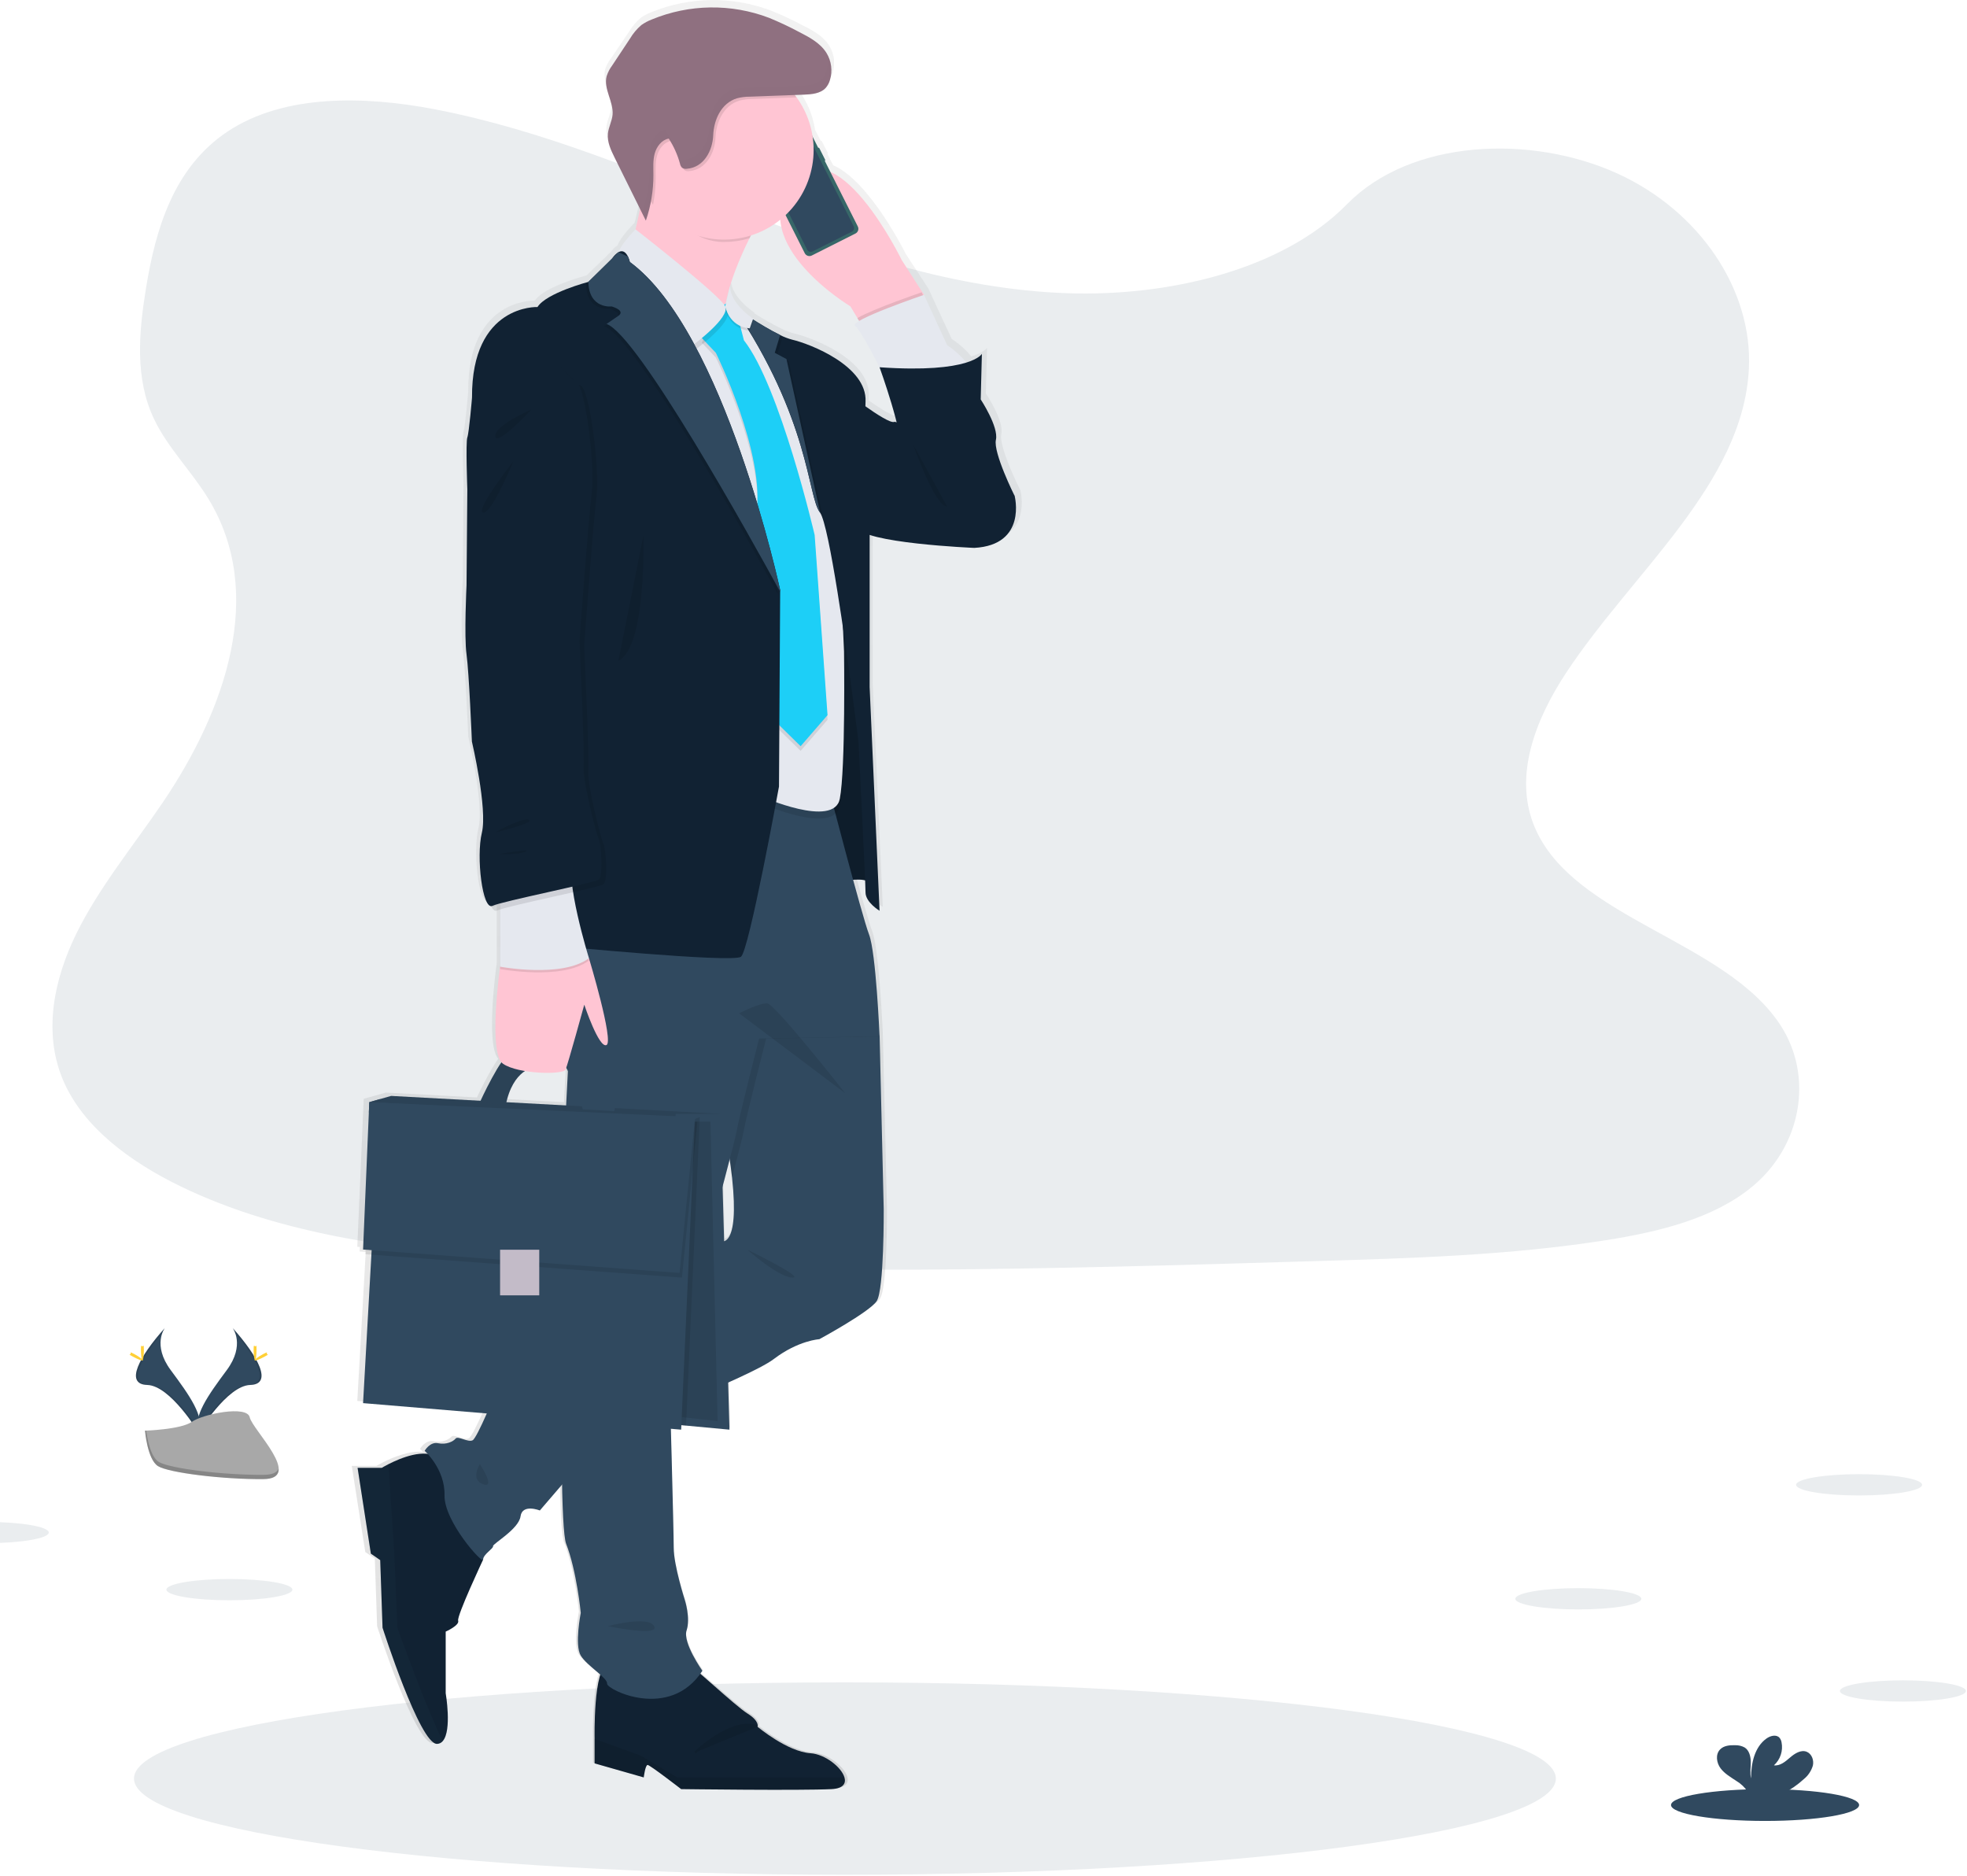 <svg width="841" height="802" viewBox="0 0 841 802" fill="none" xmlns="http://www.w3.org/2000/svg">
<g clip-path="url(#clip0_460:295)">
<path opacity="0.1" d="M456.35 125.35C408.47 123.69 362.87 108.24 319.35 91.35C275.83 74.46 232.65 55.72 185.92 46.72C155.86 40.96 121.49 40.14 97.27 56.25C73.97 71.76 66.43 98.53 62.39 123.37C59.39 142.06 57.55 161.73 65.9 179.22C71.69 191.37 81.98 201.58 89.09 213.22C113.85 253.7 96.35 303.62 69.52 343.15C56.94 361.69 42.34 379.38 32.63 399.15C22.92 418.92 18.42 441.5 26.92 461.64C35.34 481.64 55.41 496.58 77.15 507.13C121.31 528.54 173.34 534.67 224.08 538.13C336.4 545.81 449.31 542.49 561.93 539.13C603.6 537.89 645.46 536.64 686.46 530.2C709.23 526.62 732.74 520.94 749.27 507.2C770.27 489.79 775.45 460.32 761.39 438.49C737.8 401.88 672.6 392.78 656.11 353.49C647.04 331.86 656.36 307.77 669.54 287.72C697.83 244.72 745.24 206.94 747.74 157.72C749.46 123.95 726.66 90.12 691.42 74.13C654.48 57.38 603.25 59.49 576 87.22C547.94 115.84 498.62 126.82 456.35 125.35Z" fill="#30495F"/>
<path opacity="0.1" d="M361.25 801.44C529.128 801.44 665.22 783.03 665.22 760.32C665.22 737.61 529.128 719.2 361.25 719.2C193.372 719.2 57.28 737.61 57.28 760.32C57.28 783.03 193.372 801.44 361.25 801.44Z" fill="#30495F"/>
<path d="M436.27 209.6C436.27 209.6 426.86 191.03 428.13 185.51C429.4 179.99 421.51 168.2 421.51 168.2L422.02 148.64C422.02 148.64 420.93 150.64 415.25 152.39C414.77 151.76 414.25 151.14 413.71 150.55C411.653 148.408 409.366 146.5 406.89 144.86L396.89 123.28L387.22 108.47C387.22 108.47 371.97 77.47 356.22 70.63L353.74 65.78C353.822 65.732 353.882 65.655 353.91 65.564C353.938 65.474 353.931 65.376 353.89 65.29L351.37 60.36C351.325 60.275 351.25 60.209 351.16 60.176C351.069 60.143 350.969 60.144 350.88 60.18L348.47 55.46C347.55 49.343 345.146 43.545 341.47 38.57C341.22 38.22 340.95 37.9 340.69 37.57L344.61 37.43C348.05 37.3 351.89 37 354.2 34.43C355.028 33.472 355.638 32.346 355.99 31.13C356.287 30.177 356.482 29.195 356.57 28.2C356.57 28.05 356.57 27.9 356.57 27.76C356.57 27.42 356.57 27.087 356.57 26.76C356.57 26.49 356.57 26.23 356.57 25.96C356.57 25.69 356.57 25.53 356.57 25.32C356.57 25.11 356.46 24.63 356.4 24.32C356.4 24.19 356.4 24.06 356.32 23.93C356.237 23.538 356.133 23.151 356.01 22.77C355.981 22.695 355.957 22.619 355.94 22.54C355.8 22.14 355.65 21.74 355.48 21.35C355.452 21.299 355.429 21.245 355.41 21.19C355.23 20.8 355.03 20.42 354.82 20.05L354.76 19.93C354.686 19.775 354.603 19.625 354.51 19.48C351.8 15.22 347.04 12.73 342.51 10.48C338.283 8.258 333.944 6.255 329.51 4.48C313.024 -1.702 294.814 -1.445 278.51 5.2C276.9 5.81 275.374 6.623 273.97 7.62C272.013 9.277 270.341 11.243 269.02 13.44L261.27 24.89C260.187 26.283 259.339 27.843 258.76 29.51C257.31 34.95 261.86 40.4 261.35 46.01C261.09 48.8 259.59 51.36 259.3 54.15C258.93 57.75 260.6 61.22 262.23 64.47L273.32 86.47C272.73 89.36 272.08 92.32 271.37 95.18C266.26 100.46 264.54 103.34 264.07 104.9L263.92 104.98C262.908 105.634 262.037 106.484 261.36 107.48L250.82 117.72C250.82 117.72 232.5 122.48 228.69 128.51C228.69 128.51 199.94 127.25 200.19 167.4C200.19 167.4 198.92 182.46 198.19 184.47C197.46 186.48 198.19 206.8 198.19 206.8L197.85 247.96C197.85 247.96 196.75 269.79 197.85 277.57C198.95 285.35 200.22 314.96 200.22 314.96C200.22 314.96 207.09 343.82 204.55 354.11C202.11 363.96 204.55 385.5 208.55 385.59C209.31 387.16 210.18 387.93 211.13 387.49C211.543 387.311 211.968 387.157 212.4 387.03V411.62C212.4 411.62 207.45 446.07 213 452.62C209.32 457.86 205 466.8 203.9 469.15L165 467.06L160.05 468.45L155.51 469.72L152.76 532.99L153.86 533.07L153.78 535L156.38 535.19L152.76 598.91L206.61 603.34C204.24 608.65 201.49 614.34 200.42 614.89C198.42 615.89 194.06 612.89 193.04 614.13C192.02 615.37 188.97 616.89 185.41 616.13C181.85 615.37 179.56 619.39 179.56 619.39C179.56 619.39 180.08 619.85 180.86 620.7C175.08 620 167.77 623.1 163.8 625.1C162.02 626 160.91 626.67 160.91 626.67H150.41L156.18 663.48L160.25 666.26L161.25 695.26C161.25 695.26 177.53 745.45 184.99 745.12C185.474 745.103 185.949 744.982 186.382 744.764C186.816 744.547 187.197 744.238 187.5 743.86C191.5 739.24 188.73 723.37 188.73 723.37V696.95C188.73 696.95 194.83 694.27 194.15 692.26C193.47 690.25 203.99 668.26 204.93 666.26C204.957 666.243 204.979 666.22 204.993 666.191C205.007 666.163 205.013 666.132 205.01 666.1C205.01 663.84 209.59 661.33 209.33 660.33C209.07 659.33 220.53 653.05 221.33 647.53C222.13 642.01 229.72 645.02 229.72 645.02L239.38 633.92C239.67 647.45 240.22 656.92 241.17 659.32C245.75 670.87 247.53 688.94 247.53 688.94C247.53 688.94 244.73 702.74 247.53 707.26C249.25 710.02 253.25 712.98 256.03 715.43C253.14 724.19 253.55 742.81 253.55 742.81V753.51L274.92 759.51C274.92 759.51 275.59 754.16 276.61 754.16C277.63 754.16 291.2 764.53 291.2 764.53C291.2 764.53 343.44 765.2 356.66 764.53C361.66 764.28 363.02 762.13 362.25 759.53C360.98 755.2 353.85 749.59 347.51 749.16C337.33 748.49 324.44 737.79 324.44 737.79C324.44 737.79 325.44 735.44 320.03 732.1C316.29 729.8 305.94 720.49 299.54 715.04C299.84 714.63 300.15 714.22 300.44 713.78C300.44 713.78 291.79 701.78 293.58 696.46C295.37 691.14 292.81 683.46 292.81 683.46C292.81 683.46 287.98 668.65 287.98 661.12C287.98 656.35 287.26 629.22 286.74 609.98L291.2 610.35L291.29 608.43L293.29 608.61L312.2 610.35L311.62 590.14C320.73 586.14 328.31 582.43 331.45 580.06C342.13 572.06 351.29 571.53 351.29 571.53C351.29 571.53 372.91 559.99 376.22 555.22C379.53 550.45 379.22 515.82 379.22 515.82L377.44 441.6V441.54C377.44 441.54 375.92 405.66 372.86 397.88C371.74 395 368.97 385.4 365.94 374.44C367.681 374.261 369.44 374.335 371.16 374.66C371.27 377.34 371.34 379.18 371.34 379.81C371.34 384.07 377.44 387.69 377.44 387.69L373.12 291.69V226.38C386.44 230.62 418.65 231.94 418.65 231.94C441.86 230.72 436.27 209.6 436.27 209.6ZM310.63 127.12H310.56C311.033 124.603 311.651 122.116 312.41 119.67L310.63 127.12ZM223.21 456.39C231.1 457.69 240.21 457.31 240.9 455.78C240.97 455.63 241.06 455.36 241.18 455.01C241.43 455.45 241.67 455.9 241.92 456.36L241.15 470.84V471.17L215.15 469.77C216.97 462.02 220.41 458.24 223.21 456.39ZM309.88 529.45L309.21 506C310.37 501.68 311.41 497.76 312.3 494.4C312.7 497.19 313.04 499.76 313.3 502.13C315.76 524.38 312.13 528.72 309.88 529.45ZM383.88 177.87C382.39 178.44 376.72 174.87 371.34 171.17C371.34 170.49 371.39 169.82 371.42 169.17C372.18 153.86 347.25 144.33 339.62 142.57C337.768 142.092 335.972 141.422 334.26 140.57C330.195 138.557 326.242 136.323 322.42 133.88L322.52 133.59C322.52 133.59 312.68 127.36 312.47 119.59C314.712 112.523 317.542 105.655 320.93 99.06C321.12 98.67 321.33 98.26 321.53 97.87C326.18 96.424 330.521 94.125 334.33 91.09C335.86 111.09 364.8 128.3 364.8 128.3L367.89 133.3L368.62 134.48C367.06 135.4 366.31 136.14 366.84 136.57C369.04 138.33 374.36 148.29 376.56 152.5C377.16 153.64 377.56 154.35 377.56 154.35C377.56 154.35 382.29 167.22 385 177.99C384.64 177.84 384.244 177.798 383.86 177.87H383.88Z" fill="url(#paint0_linear_460:295)"/>
<path d="M395.06 126L394.72 126.45L393.56 128L371.31 143.72L366.59 135.96L363.59 130.96C363.59 130.96 319.24 104.36 338.31 78.72C357.38 53.08 385.56 111.22 385.56 111.22L395.06 126Z" fill="#FFC5D3"/>
<path d="M350.311 63.362C350.216 63.175 349.988 63.099 349.801 63.194C349.613 63.288 349.538 63.517 349.632 63.704L352.106 68.616C352.2 68.804 352.429 68.879 352.616 68.785C352.804 68.691 352.879 68.462 352.785 68.275L350.311 63.362Z" fill="#376768"/>
<path d="M324.92 70.23L324.911 70.235C324.807 70.287 324.766 70.413 324.818 70.517L325.555 71.982C325.608 72.085 325.734 72.127 325.837 72.075L325.846 72.07C325.95 72.018 325.992 71.892 325.939 71.788L325.202 70.323C325.15 70.22 325.023 70.178 324.92 70.23Z" fill="#376768"/>
<path d="M326.939 73.699C326.88 73.58 326.735 73.533 326.617 73.592C326.499 73.652 326.451 73.796 326.511 73.915L327.909 76.692C327.969 76.811 328.113 76.858 328.232 76.799C328.35 76.739 328.398 76.595 328.338 76.476L326.939 73.699Z" fill="#376768"/>
<path d="M329.096 78.022C329.039 77.909 328.901 77.863 328.787 77.92C328.674 77.977 328.628 78.116 328.685 78.229L330.106 81.051C330.164 81.165 330.302 81.21 330.415 81.153C330.529 81.096 330.574 80.958 330.517 80.844L329.096 78.022Z" fill="#376768"/>
<path d="M342.551 53.717L323.866 63.127C322.761 63.683 322.317 65.03 322.873 66.135L344.076 108.237C344.632 109.342 345.979 109.787 347.084 109.23L365.769 99.821C366.873 99.264 367.318 97.917 366.762 96.812L345.559 54.71C345.002 53.605 343.655 53.16 342.551 53.717Z" fill="#376768"/>
<path d="M340.16 56.39C340.053 56.443 339.957 56.517 339.879 56.607C339.801 56.697 339.741 56.803 339.704 56.916C339.667 57.03 339.653 57.15 339.662 57.269C339.672 57.388 339.705 57.504 339.76 57.61L339.84 57.78C339.895 57.887 339.928 58.004 339.938 58.123C339.948 58.243 339.934 58.364 339.897 58.478C339.859 58.593 339.8 58.699 339.721 58.79C339.643 58.881 339.547 58.956 339.44 59.01L329.82 63.85C329.714 63.905 329.598 63.938 329.479 63.948C329.36 63.957 329.24 63.943 329.126 63.906C329.013 63.868 328.908 63.809 328.817 63.731C328.727 63.653 328.653 63.557 328.6 63.45L328.51 63.28C328.457 63.173 328.383 63.077 328.293 62.999C328.203 62.92 328.098 62.86 327.985 62.822C327.872 62.784 327.752 62.769 327.633 62.777C327.513 62.785 327.397 62.817 327.29 62.87L325.42 63.82C325.215 63.921 325.032 64.061 324.882 64.234C324.732 64.406 324.618 64.606 324.546 64.823C324.475 65.04 324.447 65.269 324.465 65.497C324.482 65.725 324.546 65.947 324.65 66.15L345.09 106.72C345.3 107.131 345.663 107.442 346.102 107.586C346.54 107.731 347.017 107.696 347.43 107.49L364.21 99.04C364.621 98.83 364.932 98.467 365.076 98.028C365.221 97.59 365.186 97.113 364.98 96.7L344.53 56.11C344.427 55.906 344.285 55.724 344.112 55.574C343.938 55.425 343.737 55.311 343.52 55.239C343.302 55.168 343.073 55.14 342.845 55.157C342.617 55.175 342.394 55.237 342.19 55.34L340.16 56.39Z" fill="#30495F"/>
<path d="M334.57 59.462L332.042 60.735C331.865 60.825 331.793 61.041 331.882 61.219C331.972 61.396 332.188 61.468 332.366 61.378L334.893 60.105C335.071 60.016 335.142 59.8 335.053 59.622C334.964 59.444 334.747 59.373 334.57 59.462Z" fill="#E6E8EC"/>
<path d="M335.88 59.58C336.106 59.58 336.29 59.396 336.29 59.17C336.29 58.944 336.106 58.76 335.88 58.76C335.654 58.76 335.47 58.944 335.47 59.17C335.47 59.396 335.654 59.58 335.88 59.58Z" fill="#E6E8EC"/>
<path d="M354.56 212L348.31 379.72C348.31 379.72 369.31 372.72 372.56 377.97C375.81 383.22 369.06 293.97 369.06 293.97L354.56 212Z" fill="#112233"/>
<path opacity="0.15" d="M354.56 212L348.31 379.72C348.31 379.72 369.31 372.72 372.56 377.97C375.81 383.22 369.06 293.97 369.06 293.97L354.56 212Z" fill="black"/>
<path d="M355.56 764.83C342.56 765.5 291.23 764.83 291.23 764.83C291.23 764.83 277.89 754.5 276.89 754.5C275.89 754.5 275.23 759.83 275.23 759.83L254.23 753.83V743.17C254.23 743.17 253.56 712.82 259.89 711.5C266.22 710.18 294.23 711.5 294.23 711.5C295.23 711.17 314.23 729.17 319.56 732.5C324.89 735.83 323.89 738.17 323.89 738.17C323.89 738.17 336.56 748.83 346.56 749.5C352.79 749.92 359.8 755.5 361.05 759.83C361.81 762.44 360.46 764.58 355.56 764.83Z" fill="#112233"/>
<path opacity="0.1" d="M355.56 764.83C342.56 765.5 291.23 764.83 291.23 764.83C291.23 764.83 277.89 754.5 276.89 754.5C275.89 754.5 275.23 759.83 275.23 759.83L254.23 753.83V743.38L273.89 750.5L289.56 759.83H361.05C361.81 762.44 360.46 764.58 355.56 764.83Z" fill="black"/>
<g opacity="0.1">
<path d="M297.19 749.17C297.19 749.17 313.19 733.84 323.89 738.17L297.19 749.17Z" fill="black"/>
<path d="M297.19 749.17C297.19 749.17 313.19 733.84 323.89 738.17" stroke="black" stroke-miterlimit="10"/>
</g>
<path d="M195.89 692.83C196.56 694.83 190.56 697.5 190.56 697.5V723.83C190.56 723.83 193.28 739.64 189.35 744.25C189.055 744.624 188.682 744.93 188.257 745.145C187.833 745.361 187.366 745.482 186.89 745.5C179.56 745.83 163.56 695.83 163.56 695.83L162.56 666.94L158.56 664.17L152.89 627.5H163.23C163.23 627.5 164.32 626.83 166.07 625.93C171.07 623.38 181.54 618.93 187.23 623.17L206.56 666.72C206.56 666.72 195.23 690.83 195.89 692.83Z" fill="#112233"/>
<path opacity="0.1" d="M189.35 744.25C189.055 744.624 188.682 744.929 188.257 745.145C187.833 745.361 187.366 745.482 186.89 745.5C179.56 745.83 163.56 695.83 163.56 695.83L162.56 666.94L158.56 664.17L152.89 627.5H163.23C163.23 627.5 164.32 626.83 166.07 625.93L168.56 663.5L169.89 695.83C169.89 695.83 182.45 731.03 189.35 744.25Z" fill="#30495F"/>
<path d="M374.81 556.25C371.56 561 350.31 572.5 350.31 572.5C350.31 572.5 341.31 573 330.81 581C325.38 585.14 306.51 593.35 289.56 600.32C273.73 606.83 259.56 612.25 259.56 612.25L243.24 631.25L230.81 645.72C230.81 645.72 223.31 642.72 222.56 648.22C221.81 653.72 210.56 659.97 210.81 660.97C211.06 661.97 206.56 664.47 206.56 666.72C206.56 668.97 189.81 650.47 190.06 639.22C190.31 627.97 181.56 620.22 181.56 620.22C181.56 620.22 183.81 616.22 187.31 616.97C190.81 617.72 193.81 616.22 194.81 614.97C195.81 613.72 200.06 616.72 202.06 615.72C204.06 614.72 212.06 594.97 212.06 594.97L243.23 574.06L305.23 532.5L308.09 530.58C308.09 530.58 316.34 534.36 312.99 503.39C312.34 497.39 311.25 490.1 309.59 481.22C299.34 426.47 336.09 420.22 336.09 420.22L368.34 430.97L376.09 442.97V443.03L377.84 516.97C377.84 516.97 378.06 551.5 374.81 556.25Z" fill="#30495F"/>
<path opacity="0.1" d="M289.31 591.25C289.31 591.25 289.41 594.8 289.56 600.32C273.73 606.83 259.56 612.25 259.56 612.25L243.24 631.25C242.97 615.5 243.03 595.04 243.24 574.07L305.24 532.51C297.57 560.94 289.31 591.25 289.31 591.25Z" fill="black"/>
<path opacity="0.1" d="M376.06 443V443.06L327.56 444C327.56 444 319.06 477.25 317.81 484.25C317.5 485.97 315.62 493.32 312.96 503.42C312.31 497.42 311.22 490.13 309.56 481.25C299.31 426.5 336.06 420.25 336.06 420.25L368.31 431L376.06 443Z" fill="black"/>
<path d="M248.31 352.25L242.06 472.25C242.06 472.25 237.56 648.5 242.06 660C246.56 671.5 248.31 689.5 248.31 689.5C248.31 689.5 245.56 703.25 248.31 707.75C251.06 712.25 259.81 717.25 259.56 719.75C259.31 722.25 286.31 735.75 300.31 714.25C300.31 714.25 291.81 702.25 293.56 697C295.31 691.75 292.81 684 292.81 684C292.81 684 288.06 669.25 288.06 661.72C288.06 654.19 286.31 591.22 286.31 591.22C286.31 591.22 313.56 491.22 314.81 484.22C316.06 477.22 324.56 443.97 324.56 443.97L376.06 442.97C376.06 442.97 374.56 407.22 371.56 399.47C368.56 391.72 353.81 334.97 353.81 334.97L248.31 352.25Z" fill="#30495F"/>
<path d="M162.36 469.89L157.89 471.17L157.71 475.59L291.73 477.32V475.58L162.36 469.89Z" fill="#30495F"/>
<path d="M320.44 101.87C300.94 141.42 313.05 149.69 314.98 150.71C310.85 148.79 257.17 123.57 264.23 117.17C268.82 113 272.75 94.86 275.06 81.86C276.43 74.1 277.23 68.17 277.23 68.17L333.56 78.5C328.1 87.3 323.76 95.05 320.44 101.87Z" fill="#FFC5D3"/>
<path opacity="0.1" d="M394.76 126.45L393.6 128L371.31 143.72L366.59 135.96C373.46 131.96 394.06 124.96 394.06 124.96L394.76 126.45Z" fill="black"/>
<path d="M415.31 162.5C413.31 169.5 379.56 162.5 379.56 162.5L376.06 157C376.06 157 375.71 156.3 375.12 155.16C372.96 150.97 367.73 141.05 365.57 139.29C362.82 137.04 395.07 126.04 395.07 126.04L404.95 147.54C407.385 149.177 409.632 151.079 411.65 153.21C414.15 155.92 416.22 159.31 415.31 162.5Z" fill="#E5E8EF"/>
<path d="M359.31 165.72C359.31 165.72 379.31 181.5 382.31 180.36C385.31 179.22 433.81 211.97 433.81 211.97C433.81 211.97 439.31 232.97 416.56 234.22C416.56 234.22 368.31 232.22 366.31 225.22C364.31 218.22 359.31 165.72 359.31 165.72Z" fill="#112233"/>
<path opacity="0.1" d="M304.81 134L283.06 156.5L313.56 350.5L325.56 343.5C325.56 343.5 356.56 357.25 359.06 344.5C361.56 331.75 360.87 281.5 360.87 281.5L356.81 190.72C356.81 190.72 342.56 158.97 342.56 157.97C342.56 156.97 322.01 141.47 322.01 141.47L312.31 133.97L304.81 134Z" fill="black"/>
<path d="M304.81 131L283.06 153.5L313.56 347.5L325.56 340.5C325.56 340.5 356.56 354.25 359.06 341.5C361.56 328.75 360.87 278.5 360.87 278.5L356.81 187.72C356.81 187.72 342.56 155.97 342.56 154.97C342.56 153.97 322.01 138.47 322.01 138.47L312.31 130.97L304.81 131Z" fill="#E5E8EF"/>
<path opacity="0.1" d="M306.06 134.25L300.06 146.5L306.06 152.83C306.06 152.83 327.56 196.25 323.31 222L327.81 306.75L342.31 321L353.81 307.72L348.31 230.72C348.31 230.72 333.56 167.22 318.06 147.47L313.56 129.97L306.06 134.25Z" fill="black"/>
<path d="M306.06 132.25L300.06 144.5L306.06 150.83C306.06 150.83 327.56 194.25 323.31 220L327.81 304.75L342.31 319L353.81 305.72L348.31 228.72C348.31 228.72 333.56 165.22 318.06 145.47L313.56 127.97L306.06 132.25Z" fill="#1DCFF7"/>
<path opacity="0.1" d="M333.56 78.5C328.1 87.3 323.8 95.05 320.44 101.87C316.901 102.914 313.23 103.443 309.54 103.44C297.18 103.44 290.06 94.89 283.06 85.81C281.46 83.75 276.2 84.23 275.06 81.81C276.43 74.05 277.23 68.12 277.23 68.12L333.56 78.5Z" fill="black"/>
<path d="M347.87 64.1C347.87 73.229 344.611 82.057 338.681 88.998C332.751 95.938 324.539 100.534 315.522 101.958C306.505 103.383 297.276 101.543 289.495 96.769C281.714 91.995 275.893 84.601 273.078 75.917C270.263 67.233 270.64 57.83 274.14 49.399C277.641 40.968 284.036 34.064 292.174 29.928C300.311 25.792 309.658 24.696 318.532 26.838C327.406 28.979 335.224 34.218 340.58 41.61C345.319 48.151 347.87 56.022 347.87 64.1Z" fill="#FFC5D3"/>
<path opacity="0.1" d="M297.31 149.5L265.81 111.5C265.81 111.5 262.9 110.33 272.73 100.04C272.73 100.04 308.83 128.18 311.07 132.96C313.31 137.74 297.31 149.5 297.31 149.5Z" fill="black"/>
<path d="M296.31 147.5L264.81 109.5C264.81 109.5 261.9 108.33 271.73 98.04C271.73 98.04 307.83 126.18 310.07 130.96C312.31 135.74 296.31 147.5 296.31 147.5Z" fill="#E5E8EF"/>
<path d="M376.06 389.35C376.06 389.35 370.06 385.75 370.06 381.5C370.06 377.25 367.06 317.25 367.06 317.25C367.06 317.25 362.66 281.44 358.06 252.98C355.36 236.21 352.59 221.98 350.63 219.16L350.55 219.04C345.3 212.29 346.3 179.29 313.55 131.04C313.99 131.34 325.28 139.26 333.55 143.24C335.233 144.086 336.999 144.756 338.82 145.24C346.32 146.99 370.82 156.49 370.07 171.74C369.32 186.99 371.82 221.99 371.82 221.99V293.72L376.06 389.35Z" fill="#112233"/>
<path d="M376.06 157C376.06 157 386.56 186 385.06 193.25C383.56 200.5 409.31 229 409.31 229L433.81 212C433.81 212 424.56 193.5 425.81 188C427.06 182.5 419.31 170.75 419.31 170.75L419.81 151.27C419.81 151.27 415.31 159.72 376.06 157Z" fill="#112233"/>
<path opacity="0.1" d="M340.58 41.61L321.58 42.33C319.724 42.318 317.875 42.55 316.08 43.02C309.29 45.11 306.16 52.33 305.91 58.82C305.66 65.31 301.91 72.58 294.64 73.15C293.916 73.273 293.173 73.108 292.57 72.69C292.109 72.199 291.803 71.584 291.69 70.92C290.647 67.138 289.035 63.537 286.91 60.24C283.91 60.78 281.69 63.63 280.91 66.61C280.13 69.59 280.34 72.73 280.35 75.82C280.359 79.744 279.981 83.66 279.22 87.51C276.12 83.486 273.851 78.885 272.544 73.976C271.238 69.067 270.92 63.947 271.61 58.914C272.3 53.882 273.983 49.036 276.562 44.659C279.141 40.283 282.564 36.463 286.633 33.421C290.701 30.379 295.334 28.176 300.261 26.94C305.188 25.704 310.312 25.46 315.335 26.223C320.357 26.985 325.178 28.737 329.517 31.379C333.856 34.02 337.627 37.498 340.61 41.61H340.58Z" fill="black"/>
<path d="M315.09 42.02C316.885 41.55 318.734 41.318 320.59 41.33L343.66 40.47C347.04 40.34 350.81 40.04 353.08 37.53C353.895 36.572 354.495 35.45 354.84 34.24C355.434 32.307 355.608 30.27 355.351 28.264C355.094 26.259 354.412 24.331 353.35 22.61C350.68 18.36 346 15.89 341.54 13.61C337.389 11.393 333.127 9.39 328.77 7.61C312.587 1.464 294.67 1.722 278.67 8.33C277.089 8.937 275.591 9.74 274.21 10.72C272.282 12.373 270.639 14.332 269.35 16.52L261.76 27.96C260.713 29.357 259.905 30.918 259.37 32.58C257.94 38.01 262.37 43.44 261.91 49.03C261.65 51.81 260.18 54.36 259.91 57.14C259.55 60.73 261.19 64.14 262.8 67.41L276.14 94.32C278.294 88.045 279.386 81.455 279.37 74.82C279.37 71.73 279.11 68.59 279.93 65.61C280.75 62.63 282.93 59.78 285.93 59.24C288.061 62.536 289.676 66.137 290.72 69.92C290.83 70.585 291.137 71.201 291.6 71.69C292.203 72.109 292.946 72.274 293.67 72.15C300.98 71.58 304.67 64.38 304.94 57.82C305.21 51.26 308.3 44.11 315.09 42.02Z" fill="#8F7080"/>
<path d="M157.89 471.17L167.23 468.5L308.06 476.17L292.56 478.17L157.89 471.17Z" fill="#30495F"/>
<path opacity="0.1" d="M157.89 471.17L167.23 468.5L308.06 476.17L292.56 478.17L157.89 471.17Z" fill="black"/>
<path d="M311.89 611.17L293.31 609.44L286.79 608.84V505.5L288.51 481.51L288.89 476.17H308.06L311.89 611.17Z" fill="#30495F"/>
<path opacity="0.1" d="M306.81 607.5L291.99 605.86L286.79 605.29V507.31L288.16 484.57L288.46 479.5H303.75L306.81 607.5Z" fill="black"/>
<path d="M205.18 471.17C205.18 471.17 214.43 450.88 218.31 450.25C222.19 449.62 229.31 450.25 229.31 450.25L228.68 456.13C228.68 456.13 219.18 456.88 216.18 472.75L205.18 471.17Z" fill="#30495F"/>
<path opacity="0.1" d="M205.18 471.17C205.18 471.17 214.43 450.88 218.31 450.25C222.19 449.62 229.31 450.25 229.31 450.25L228.68 456.13C228.68 456.13 219.18 456.88 216.18 472.75L205.18 471.17Z" fill="black"/>
<path d="M241.06 448.13C241.06 448.13 265.93 460.5 262.68 475L249.18 474.25C249.18 474.25 242.68 452.63 237.56 451.5C232.44 450.37 241.06 448.13 241.06 448.13Z" fill="#30495F"/>
<path d="M333.56 252.25V252.98L333.06 336.25C333.06 336.25 320.31 406.25 316.81 409C313.31 411.75 236.56 404.25 236.56 404.25L201.81 170C201.56 130 229.81 131.25 229.81 131.25C233.56 125.25 251.56 120.5 251.56 120.5L261.56 110.75L261.88 110.3C262.544 109.309 263.401 108.462 264.4 107.81C266.46 106.62 267.77 108.19 268.52 109.74C268.858 110.468 269.119 111.228 269.3 112.01C309.81 141.72 333.56 252.25 333.56 252.25Z" fill="#112233"/>
<path opacity="0.1" d="M332.56 253.25V253.98C319.99 230.98 271.56 143.84 258.31 139.5L263.41 136C263.41 136 266.81 134 260.56 132C260.56 132 250.81 133.25 250.56 121.5L260.88 111.3L263.4 108.81L267.52 110.74C267.858 111.468 268.119 112.229 268.3 113.01C308.81 142.72 332.56 253.25 332.56 253.25Z" fill="black"/>
<path d="M333.56 252.25V252.98C320.99 229.98 272.56 142.84 259.31 138.5L264.41 135C264.41 135 267.81 133 261.56 131C261.56 131 251.81 132.25 251.56 120.5L261.88 110.3L264.4 107.81L268.52 109.74C268.858 110.468 269.119 111.229 269.3 112.01C309.81 141.72 333.56 252.25 333.56 252.25Z" fill="#30495F"/>
<path opacity="0.1" d="M351.64 220.12L351.56 220C346.31 213.25 347.31 180.25 314.56 132C315 132.3 326.29 140.22 334.56 144.2L332.25 151.82L337.25 154.49L351.64 220.12Z" fill="black"/>
<path d="M350.64 219.12L350.56 219C345.31 212.25 346.31 179.25 313.56 131C314 131.3 325.29 139.22 333.56 143.2L331.25 150.82L336.25 153.49L350.64 219.12Z" fill="#30495F"/>
<path opacity="0.1" d="M312.12 123.3L310.07 131.96C310.07 131.96 311.57 140.63 320.56 141.38L322.01 137.25C322.01 137.25 312.31 131.03 312.12 123.3Z" fill="black"/>
<path d="M312.12 122.3L310.07 130.96C310.07 130.96 311.57 139.63 320.56 140.38L322.01 136.25C322.01 136.25 312.31 130.03 312.12 122.3Z" fill="#E5E8EF"/>
<path opacity="0.1" d="M299.19 477.57L293.31 609.44L286.79 608.84V505.5L288.51 481.51L299.19 477.57Z" fill="black"/>
<path d="M159.23 528.5L155.23 599.83L291.23 611.17L297.19 477.57L159.23 528.5Z" fill="#30495F"/>
<path opacity="0.1" d="M156.23 536.17L158.89 473.17L298.19 479.57L291.56 546.17L156.23 536.17Z" fill="black"/>
<path d="M155.23 534.17L157.89 471.17L297.19 477.57L290.56 544.17L155.23 534.17Z" fill="#30495F"/>
<path d="M230.56 534.25H213.81V553.75H230.56V534.25Z" fill="#C3BBC8"/>
<path d="M216.31 406.5L213.81 413.25C213.81 413.25 208.56 450.25 215.06 454.75C221.56 459.25 240.81 459.5 241.81 457.25C242.81 455 249.81 429.5 249.81 429.5C249.81 429.5 256.06 448.25 259.31 446.75C262.56 445.25 251.81 409.61 251.81 409.61L216.31 406.5Z" fill="#FFC5D3"/>
<path opacity="0.1" d="M213.81 378.5V414.25C213.81 414.25 240.31 419.25 251.81 410.61C251.81 410.61 241.06 376 245.06 367.25C249.06 358.5 213.81 378.5 213.81 378.5Z" fill="black"/>
<path d="M213.81 377.5V413.25C213.81 413.25 240.31 418.25 251.81 409.61C251.81 409.61 241.06 375 245.06 366.25C249.06 357.5 213.81 377.5 213.81 377.5Z" fill="#E5E8EF"/>
<path opacity="0.1" d="M210.81 168.25L203.81 172C203.81 172 202.56 187 201.81 189C201.06 191 201.81 211.25 201.81 211.25L201.47 252.25C201.47 252.25 200.39 274 201.47 281.75C202.55 289.5 203.76 319 203.76 319C203.76 319 210.52 347.75 208.02 358C205.52 368.25 208.27 391.25 212.52 389.25C216.77 387.25 256.02 379.5 258.02 378C260.02 376.5 259.02 362.5 258.02 360.75C257.02 359 251.02 335.25 251.52 329.75C252.02 324.25 249.77 276 249.77 276C249.77 276 253.52 224.5 255.02 212.5C256.52 200.5 252.02 165.25 248.02 164.75C244.02 164.25 232.31 137 210.81 168.25Z" fill="black"/>
<path d="M208.81 166.25L201.81 170C201.81 170 200.56 185 199.81 187C199.06 189 199.81 209.25 199.81 209.25L199.47 250.25C199.47 250.25 198.39 272 199.47 279.75C200.55 287.5 201.76 317 201.76 317C201.76 317 208.52 345.75 206.02 356C203.52 366.25 206.27 389.25 210.52 387.25C214.77 385.25 254.02 377.5 256.02 376C258.02 374.5 257.02 360.5 256.02 358.75C255.02 357 249.02 333.25 249.52 327.75C250.02 322.25 247.77 274 247.77 274C247.77 274 251.52 222.5 253.02 210.5C254.52 198.5 250.02 163.25 246.02 162.75C242.02 162.25 230.31 135 208.81 166.25Z" fill="#112233"/>
<g opacity="0.1">
<path opacity="0.1" d="M284.42 55.49C281.42 56.03 279.2 58.88 278.42 61.86C277.64 64.84 277.85 67.98 277.86 71.07C277.879 77.704 276.791 84.294 274.64 90.57L261.29 63.66C261.03 63.13 260.76 62.58 260.5 62.03C261.118 63.882 261.884 65.681 262.79 67.41L276.14 94.32C278.291 88.044 279.379 81.454 279.36 74.82C279.36 71.73 279.11 68.59 279.92 65.61C280.73 62.63 282.92 59.78 285.92 59.24C286.888 60.757 287.754 62.337 288.51 63.97C287.494 60.989 286.121 58.141 284.42 55.49Z" fill="black"/>
<path opacity="0.1" d="M353.59 23.04C354.177 25.5 354.094 28.073 353.35 30.49C353.001 31.7 352.398 32.822 351.58 33.78C349.31 36.29 345.58 36.59 342.16 36.72L319.1 37.58C317.241 37.568 315.389 37.8 313.59 38.27C306.81 40.36 303.67 47.58 303.42 54.07C303.17 60.56 299.42 67.83 292.15 68.4C291.426 68.523 290.683 68.358 290.08 67.94C290.31 68.59 290.53 69.25 290.72 69.94C290.823 70.605 291.126 71.222 291.59 71.71C292.193 72.128 292.936 72.293 293.66 72.17C300.98 71.6 304.66 64.4 304.93 57.84C305.2 51.28 308.32 44.13 315.1 42.04C316.899 41.57 318.751 41.338 320.61 41.35L343.67 40.49C347.05 40.36 350.82 40.06 353.09 37.55C353.908 36.592 354.511 35.47 354.86 34.26C355.427 32.402 355.607 30.448 355.388 28.518C355.17 26.588 354.558 24.724 353.59 23.04Z" fill="black"/>
</g>
<path opacity="0.1" d="M316.04 433.19C316.04 433.19 324.7 428.69 328.04 428.94C331.38 429.19 361.37 467.33 361.37 467.33L316.04 433.19Z" fill="black"/>
<path opacity="0.1" d="M227.21 175.07C227.21 175.07 211.38 181.83 211.8 186.5C212.22 191.17 227.21 175.07 227.21 175.07Z" fill="black"/>
<path opacity="0.1" d="M219.5 197.17C219.5 197.17 202.89 218.41 206.56 219.12C210.23 219.83 219.5 197.17 219.5 197.17Z" fill="black"/>
<path opacity="0.1" d="M275.06 229C275.06 229 276.58 276.5 264.4 282.5L275.06 229Z" fill="black"/>
<path opacity="0.1" d="M211.76 355.83C211.76 355.83 223.48 349.17 226.17 350.5C228.86 351.83 211.76 355.83 211.76 355.83Z" fill="black"/>
<path opacity="0.1" d="M213.81 365.04C213.81 365.04 221.21 365.57 224.72 364.04C228.23 362.51 213.81 365.04 213.81 365.04Z" fill="black"/>
<path opacity="0.1" d="M390.46 190.13C390.46 190.13 399.64 216.5 404.93 216.5L390.46 190.13Z" fill="black"/>
<path opacity="0.1" d="M259.92 695.17C259.92 695.17 277.14 690.5 279.68 695.17C282.22 699.84 259.92 695.17 259.92 695.17Z" fill="black"/>
<path opacity="0.1" d="M205.18 625.93C205.18 625.93 200.89 632.5 206.56 634.5C212.23 636.5 205.18 625.93 205.18 625.93Z" fill="black"/>
<path opacity="0.1" d="M319.56 534.25C319.56 534.25 332.56 545.83 338.7 546.17C344.84 546.51 319.56 534.25 319.56 534.25Z" fill="black"/>
<path opacity="0.1" d="M813.6 727.43C828.473 727.43 840.53 725.393 840.53 722.88C840.53 720.367 828.473 718.33 813.6 718.33C798.727 718.33 786.67 720.367 786.67 722.88C786.67 725.393 798.727 727.43 813.6 727.43Z" fill="#30495F"/>
<path opacity="0.1" d="M-6.07 659.7C8.803 659.7 20.86 657.663 20.86 655.15C20.86 652.637 8.803 650.6 -6.07 650.6C-20.943 650.6 -33 652.637 -33 655.15C-33 657.663 -20.943 659.7 -6.07 659.7Z" fill="#30495F"/>
<path opacity="0.1" d="M794.86 639.3C809.733 639.3 821.79 637.263 821.79 634.75C821.79 632.237 809.733 630.2 794.86 630.2C779.987 630.2 767.93 632.237 767.93 634.75C767.93 637.263 779.987 639.3 794.86 639.3Z" fill="#30495F"/>
<path opacity="0.1" d="M98.09 684.11C112.963 684.11 125.02 682.073 125.02 679.56C125.02 677.047 112.963 675.01 98.09 675.01C83.217 675.01 71.16 677.047 71.16 679.56C71.16 682.073 83.217 684.11 98.09 684.11Z" fill="#30495F"/>
<path opacity="0.1" d="M674.82 688.02C689.693 688.02 701.75 685.983 701.75 683.47C701.75 680.957 689.693 678.92 674.82 678.92C659.947 678.92 647.89 680.957 647.89 683.47C647.89 685.983 659.947 688.02 674.82 688.02Z" fill="#30495F"/>
<path d="M754.66 778.44C776.867 778.44 794.87 775.396 794.87 771.64C794.87 767.885 776.867 764.84 754.66 764.84C732.453 764.84 714.45 767.885 714.45 771.64C714.45 775.396 732.453 778.44 754.66 778.44Z" fill="#30495F"/>
<path d="M771.28 760.52C773.112 759.025 774.448 757.01 775.11 754.74C775.61 752.44 774.63 749.74 772.43 748.85C769.97 747.91 767.34 749.61 765.35 751.33C763.36 753.05 761.07 755.02 758.46 754.66C759.803 753.443 760.809 751.899 761.378 750.178C761.948 748.457 762.062 746.618 761.71 744.84C761.593 744.103 761.278 743.412 760.8 742.84C759.44 741.38 756.96 742.01 755.33 743.16C750.13 746.82 748.68 753.88 748.65 760.24C748.13 757.94 748.57 755.55 748.55 753.24C748.53 750.93 747.9 748.24 745.91 747.02C744.682 746.36 743.303 746.033 741.91 746.07C739.57 745.99 736.97 746.22 735.38 747.93C733.38 750.05 733.91 753.62 735.63 755.93C737.35 758.24 739.98 759.73 742.4 761.35C744.338 762.501 745.99 764.077 747.23 765.96C747.382 766.218 747.502 766.493 747.59 766.78H762.25C765.528 765.109 768.565 763.003 771.28 760.52Z" fill="#30495F"/>
<path d="M99.48 567.72C99.48 567.72 104.98 574.9 96.95 585.72C88.92 596.54 82.3 605.72 84.95 612.48C84.95 612.48 97.07 592.34 106.95 592.06C116.83 591.78 110.33 579.86 99.48 567.72Z" fill="#30495F"/>
<path opacity="0.1" d="M99.48 567.72C99.961 568.411 100.338 569.169 100.6 569.97C110.22 581.27 115.35 591.82 106.1 592.09C97.49 592.33 87.16 607.73 84.68 611.62C84.762 611.921 84.858 612.218 84.97 612.51C84.97 612.51 97.09 592.37 106.97 592.09C116.85 591.81 110.33 579.86 99.48 567.72Z" fill="black"/>
<path d="M109.69 576.9C109.69 579.43 109.41 581.48 109.06 581.48C108.71 581.48 108.43 579.48 108.43 576.9C108.43 574.32 108.78 575.56 109.13 575.56C109.48 575.56 109.69 574.37 109.69 576.9Z" fill="#FFD037"/>
<path d="M113.2 579.92C110.98 581.13 109.04 581.86 108.88 581.56C108.72 581.26 110.37 580.02 112.59 578.81C114.81 577.6 113.94 578.48 114.1 578.81C114.26 579.14 115.42 578.72 113.2 579.92Z" fill="#FFD037"/>
<path d="M70.47 567.72C70.47 567.72 64.97 574.9 73 585.72C81.03 596.54 87.65 605.72 85 612.48C85 612.48 72.89 592.34 63 592.06C53.11 591.78 59.62 579.86 70.47 567.72Z" fill="#30495F"/>
<path opacity="0.1" d="M70.47 567.72C69.988 568.412 69.607 569.17 69.34 569.97C59.72 581.27 54.6 591.82 63.84 592.09C72.46 592.33 82.79 607.73 85.27 611.62C85.19 611.923 85.089 612.22 84.97 612.51C84.97 612.51 72.86 592.37 62.97 592.09C53.08 591.81 59.62 579.86 70.47 567.72Z" fill="black"/>
<path d="M60.25 576.9C60.25 579.43 60.54 581.48 60.89 581.48C61.24 581.48 61.52 579.48 61.52 576.9C61.52 574.32 61.17 575.56 60.82 575.56C60.47 575.56 60.25 574.37 60.25 576.9Z" fill="#FFD037"/>
<path d="M56.76 579.92C58.98 581.13 60.91 581.86 61.08 581.56C61.25 581.26 59.58 580.02 57.36 578.81C55.14 577.6 56.02 578.48 55.85 578.81C55.68 579.14 54.53 578.72 56.76 579.92Z" fill="#FFD037"/>
<path d="M62 611.6C62 611.6 77.36 611.13 82 607.83C86.64 604.53 105.63 600.6 106.77 605.89C107.91 611.18 129.86 632.18 112.52 632.32C95.18 632.46 72.22 629.62 67.6 626.8C62.98 623.98 62 611.6 62 611.6Z" fill="#A8A8A8"/>
<path opacity="0.2" d="M112.82 630.48C95.48 630.62 72.52 627.78 67.9 624.96C64.39 622.82 62.98 615.13 62.51 611.58H62C62 611.58 63 623.97 67.59 626.78C72.18 629.59 95.17 632.44 112.51 632.3C117.51 632.3 119.24 630.48 119.15 627.84C118.45 629.45 116.54 630.45 112.82 630.48Z" fill="black"/>
</g>
<defs>
<linearGradient id="paint0_linear_460:295" x1="293.64" y1="764.83" x2="293.64" y2="9.3717e-05" gradientUnits="userSpaceOnUse">
<stop stop-color="#808080" stop-opacity="0.25"/>
<stop offset="0.54" stop-color="#808080" stop-opacity="0.12"/>
<stop offset="1" stop-color="#808080" stop-opacity="0.1"/>
</linearGradient>
<clipPath id="clip0_460:295">
<rect width="873.53" height="801.44" fill="white" transform="translate(-33)"/>
</clipPath>
</defs>
</svg>
